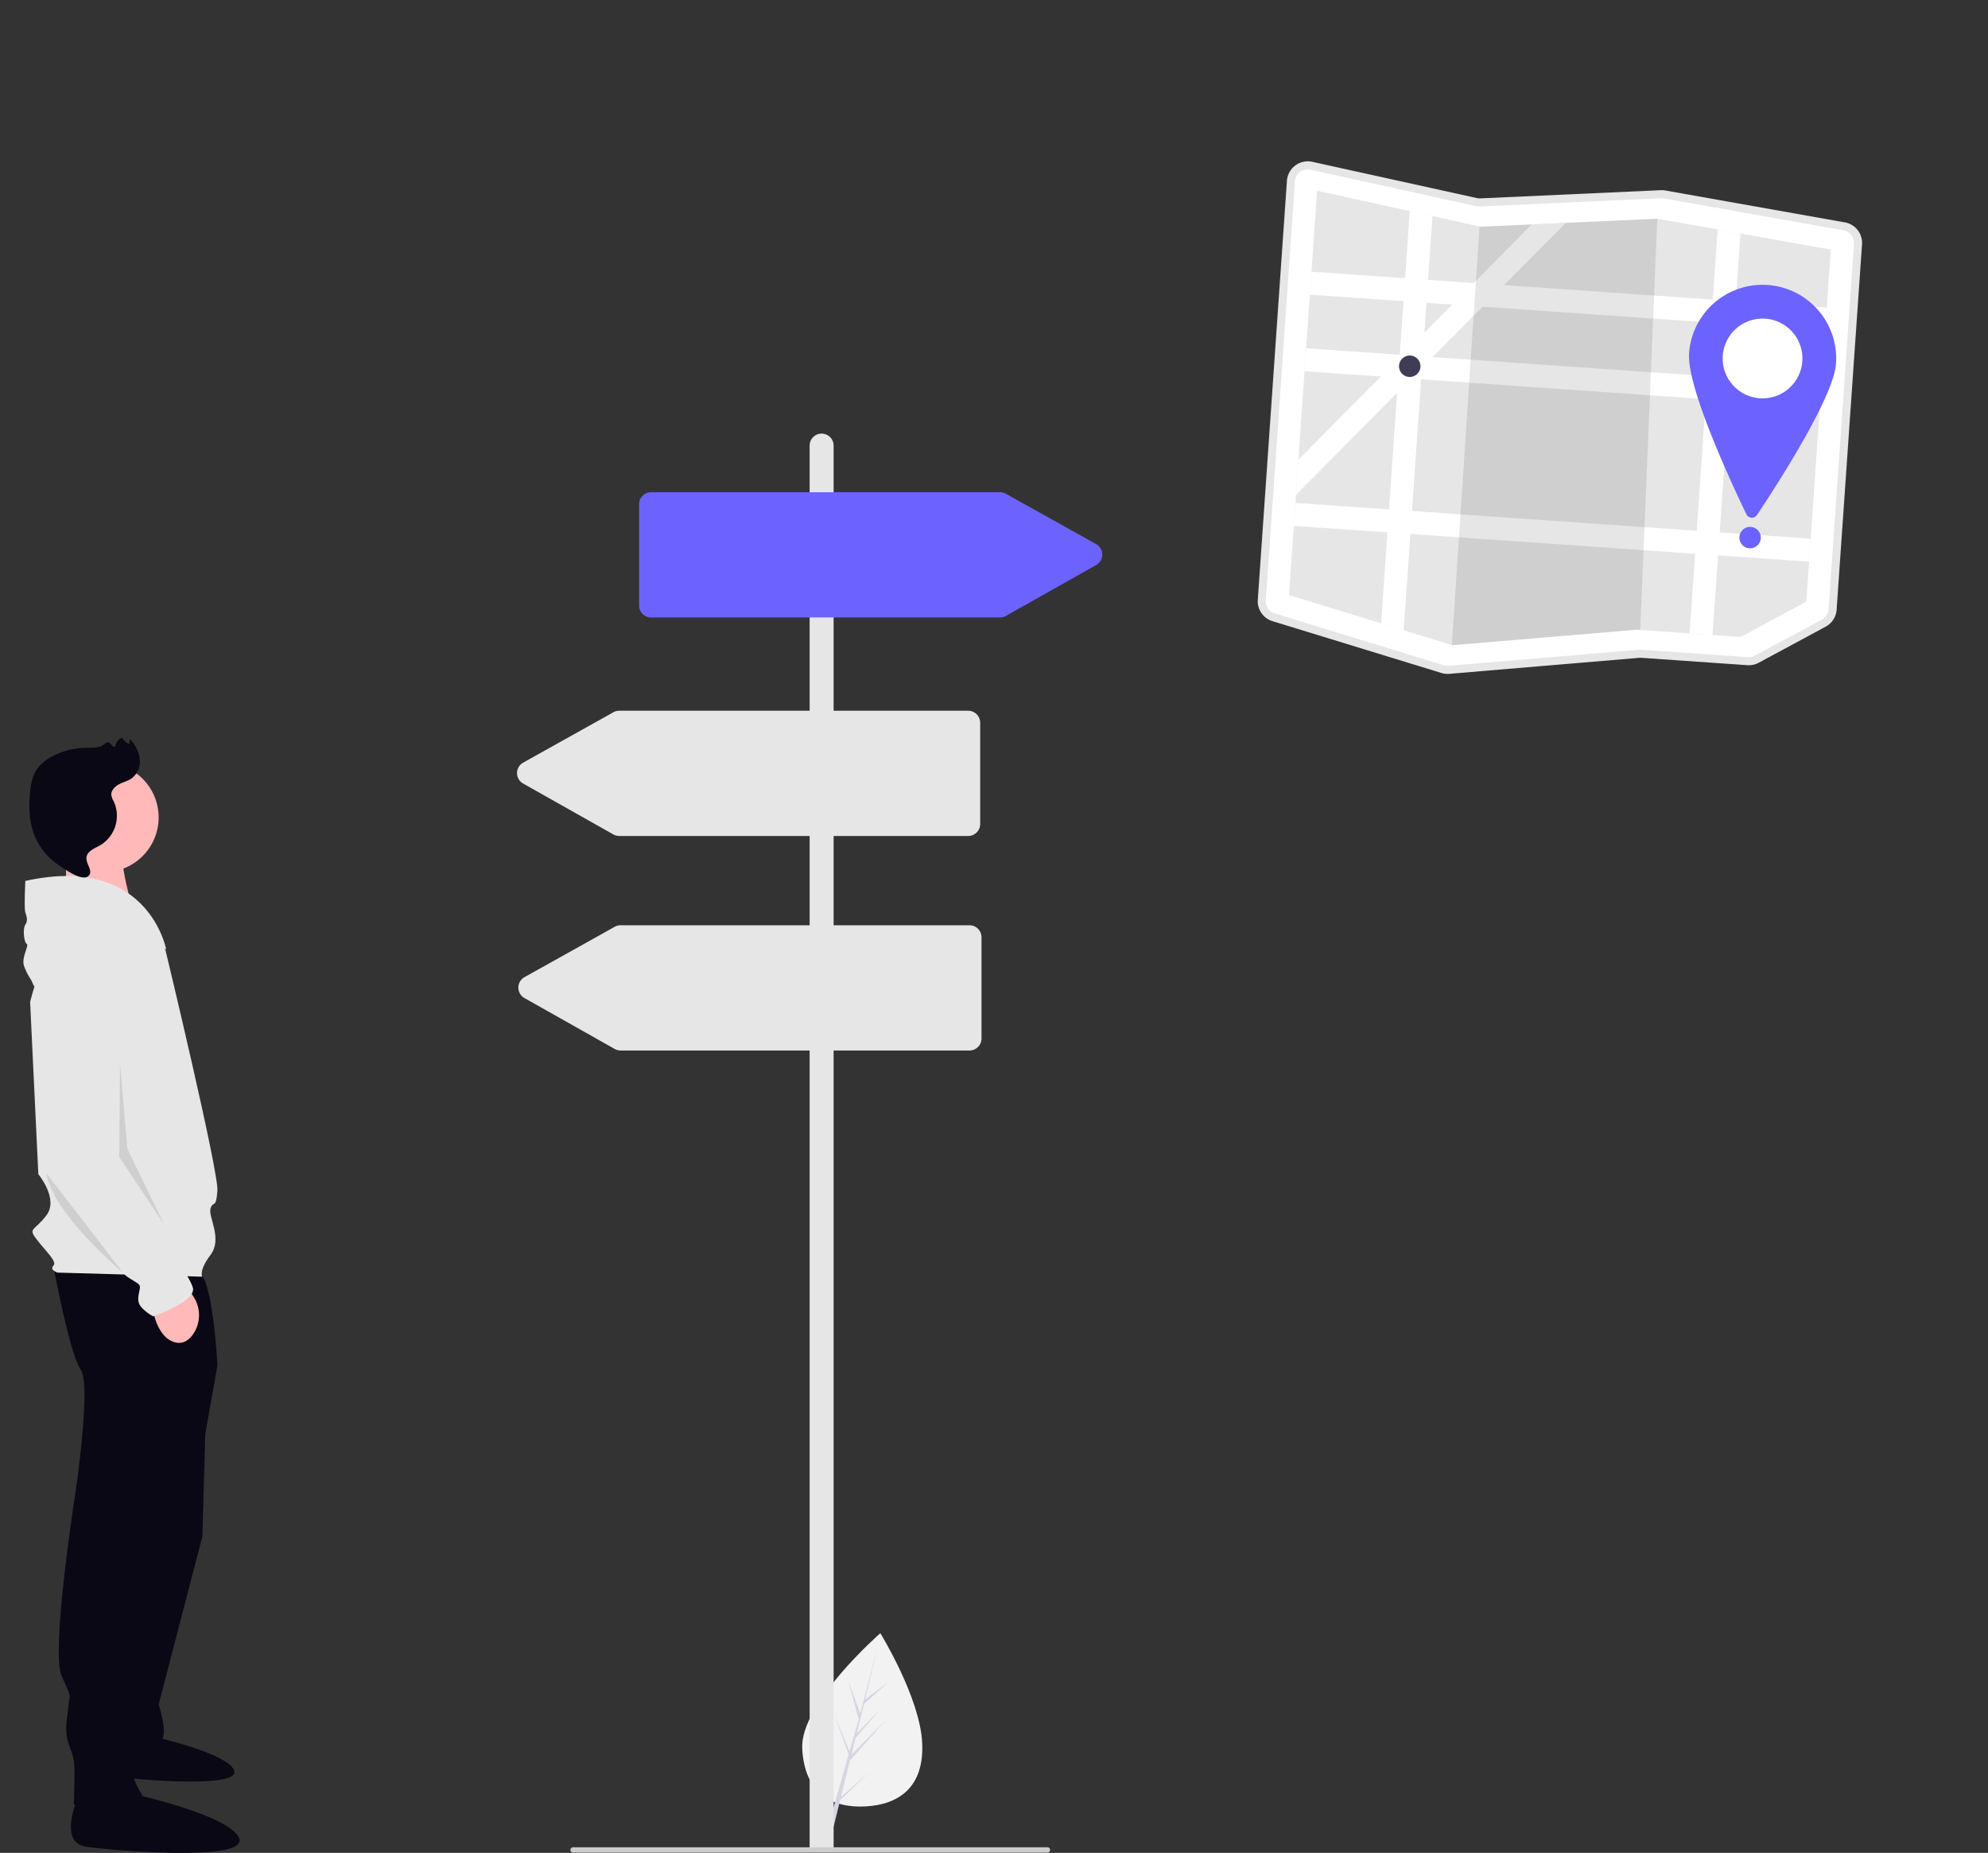 <svg xmlns="http://www.w3.org/2000/svg" width="799.88" height="745.456" viewBox="0 0 799.88 745.456" xmlns:xlink="http://www.w3.org/1999/xlink" role="img" artist="Katerina Limpitsouni" source="https://undraw.co/">
  <rect x="0" y="0" width="799.88" height="745.456" fill="#333333" stroke="none"/>
  <g id="Group_119" data-name="Group 119" transform="translate(-745.929 -179.752)">
    <g id="Group_118" data-name="Group 118" transform="translate(0 -51.532)">
      <path id="Path_1863-401" data-name="Path 1863" d="M48.324,44.737c0,18.2-10.818,24.551-24.162,24.551S0,62.934,0,44.737,33.817,0,33.817,0,48.324,26.541,48.324,44.737Z" transform="translate(1066.363 890.107) rotate(-3)" fill="#f2f2f2"/>
      <path id="Path_1864-402" data-name="Path 1864" d="M9.711,63.113l.247-15.229,10.3-18.841L10,45.5l.111-6.848,7.1-13.631L10.138,36.835h0l.2-12.316,7.6-10.852L10.37,22.583,10.495,0,9.709,29.9l.065-1.233L2.046,16.834l7.6,14.2L8.93,44.785l-.021-.365L0,31.972,8.881,45.709l-.09,1.72-.016.026.007.141-1.827,34.9H9.4l.293-18.025,8.86-13.7Z" transform="translate(1089.015 890.604) rotate(13)" fill="#d6d6e3"/>
      <g id="Group_116" data-name="Group 116" transform="translate(1297.029 231.285) rotate(25)">
        <path id="Path_1830-403" data-name="Path 1830" d="M141.344,231.136a7.549,7.549,0,0,1-1.676.432l-70.4,9.828a7.577,7.577,0,0,1-8.155-4.807L.507,78.9A7.609,7.609,0,0,1,5.952,68.744h0L72.16,53.969a6.045,6.045,0,0,0,1.47-.538l64.4-33.668a7.541,7.541,0,0,1,1.565-.609L210.46.261a7.594,7.594,0,0,1,9.063,4.623l52.84,137.5a7.572,7.572,0,0,1-1,7.275l-18.274,24.54a7.6,7.6,0,0,1-3.374,2.558L209.778,192.1a6.03,6.03,0,0,0-.83.395L142.4,230.635A7.612,7.612,0,0,1,141.344,231.136Z" transform="translate(0.811 0.812)" fill="#fff"/>
        <path id="Path_1831-404" data-name="Path 1831" d="M161.668,9.508l-9,2.4L128.82,18.269l-.042.01L96.127,35.351,84.01,41.687l-.006,0L65.806,51.2l-.5.112L46.4,55.532l-9.137,2.043L0,65.89,58.5,218.118l38.4-5.359,9.416-1.317,20.069-2.8.233-.03,64.489-36.961,39.237-15.079,17.914-24.056L197.337,0Z" transform="translate(13.242 12.586)" fill="#e6e6e6"/>
        <rect id="Rectangle_427" data-name="Rectangle 427" width="207.84" height="9.261" transform="translate(24.964 108.973) rotate(-21.022)" fill="#fff"/>
        <rect id="Rectangle_428" data-name="Rectangle 428" width="207.84" height="9.261" transform="translate(36.038 137.79) rotate(-21.022)" fill="#fff"/>
        <rect id="Rectangle_429" data-name="Rectangle 429" width="207.84" height="9.261" transform="translate(58.408 196) rotate(-21.022)" fill="#fff"/>
        <path id="Path_1832-405" data-name="Path 1832" d="M9,0,67.081,151.133l-8.644,3.323L0,2.4Z" transform="translate(165.91 22.093)" fill="#fff"/>
        <path id="Path_1833-406" data-name="Path 1833" d="M57.2,0,45.276,33.184,41.141,44.7,31.494,71.554,29.427,77.3l-2.069,5.769L24.634,90.64,5.083,145.052,0,131.825,15.942,87.454l3.607-10.046.529-1.467,4.265-11.878,5.382-14.98,4.135-11.513L45.08,6.339l0,0Z" transform="translate(52.167 47.937)" fill="#fff"/>
        <path id="Path_1834-407" data-name="Path 1834" d="M127.211,152.838l-1.407.54L61.315,190.34l-.234.029L0,33.047l.5-.112,18.2-9.514,0,0,12.118-6.337L63.471.01,63.514,0Z" transform="translate(78.549 30.854)" opacity="0.1"/>
        <path id="Path_1835-408" data-name="Path 1835" d="M142.445,232.705a8.393,8.393,0,0,1-1.855.478l-70.4,9.828a8.385,8.385,0,0,1-9.025-5.32L.56,80a8.421,8.421,0,0,1,6.026-11.24L72.794,53.989a5.265,5.265,0,0,0,1.271-.465l64.4-33.668a8.372,8.372,0,0,1,1.732-.674L211.062.289A8.4,8.4,0,0,1,221.091,5.4l52.84,137.5a8.38,8.38,0,0,1-1.106,8.051l-18.274,24.539a8.408,8.408,0,0,1-3.733,2.831L210.88,193.668a5.229,5.229,0,0,0-.718.341L143.614,232.15A8.414,8.414,0,0,1,142.445,232.705ZM6.563,72.151a5.177,5.177,0,0,0-2.973,6.688l60.6,157.689a5.154,5.154,0,0,0,5.548,3.27l70.4-9.828a5.2,5.2,0,0,0,1.859-.635l66.549-38.141a8.442,8.442,0,0,1,1.166-.554l39.937-15.348a5.171,5.171,0,0,0,2.3-1.74l18.274-24.539a5.15,5.15,0,0,0,.68-4.949l-52.84-137.5A5.166,5.166,0,0,0,211.9,3.424L141.029,22.317a5.334,5.334,0,0,0-1.064.414L75.568,56.4a8.563,8.563,0,0,1-2.067.756L7.293,71.931a5.152,5.152,0,0,0-.731.221Z" transform="translate(0 0)" fill="#e6e6e6"/>
        <path id="Path_1836-409" data-name="Path 1836" d="M9.137,0,69.054,155.911l-9.415,1.316L0,2.043Z" transform="translate(50.507 68.118)" fill="#fff"/>
        <circle id="Ellipse_373" data-name="Ellipse 373" cx="4.322" cy="4.322" r="4.322" transform="translate(72.555 122.406)" fill="#3f3d56"/>
        <circle id="Ellipse_374" data-name="Ellipse 374" cx="4.322" cy="4.322" r="4.322" transform="translate(225.799 127.012)" fill="#6c63ff"/>
        <path id="Path_1837-410" data-name="Path 1837" d="M57.309,19.013c4.905,12.764-1,55.063-3.074,68.641a2.468,2.468,0,0,1-4,1.538C39.6,80.5,6.886,53.04,1.98,40.276A29.637,29.637,0,0,1,57.309,19.013Z" transform="translate(174.562 34.259)" fill="#6c63ff"/>
        <circle id="Ellipse_375" data-name="Ellipse 375" cx="16.053" cy="16.053" r="16.053" transform="translate(188.154 47.85)" fill="#fff"/>
      </g>
      <path id="Path_1843-411" data-name="Path 1843" d="M815.13,754.1h-9.649V188.574a4.824,4.824,0,1,1,9.649,0Z" transform="translate(266.208 221.979)" fill="#e6e6e6"/>
      <path id="Path_1844-412" data-name="Path 1844" d="M930.357,716.394h-190.3a1.1,1.1,0,1,1,0-2.144h190.3a1.1,1.1,0,1,1,0,2.144Z" transform="translate(236.736 260.218)" fill="#ccc"/>
      <path id="Path_1845-413" data-name="Path 1845" d="M886.695,256.138H746.306a4.83,4.83,0,0,1-4.824-4.824V210.574a4.83,4.83,0,0,1,4.824-4.824h140.4a4.835,4.835,0,0,1,2.351.612l36.306,20.261a4.824,4.824,0,0,1,.019,8.415l-36.316,20.478A4.838,4.838,0,0,1,886.695,256.138Z" transform="translate(261.595 223.564)" fill="#6c63ff"/>
      <path id="Path_1846-414" data-name="Path 1846" d="M877.187,338.138H736.8a4.836,4.836,0,0,1-2.369-.622l-36.316-20.478a4.824,4.824,0,0,1,.019-8.415l36.306-20.261a4.834,4.834,0,0,1,2.351-.612h140.4a4.83,4.83,0,0,1,4.824,4.824v40.739a4.83,4.83,0,0,1-4.824,4.824Z" transform="translate(258.292 229.475)" fill="#e6e6e6"/>
      <path id="Path_1847-415" data-name="Path 1847" d="M877.687,418.638H737.3a4.836,4.836,0,0,1-2.369-.622l-36.316-20.478a4.824,4.824,0,0,1,.019-8.415l36.306-20.261a4.834,4.834,0,0,1,2.351-.612h140.4a4.83,4.83,0,0,1,4.824,4.824v40.739a4.83,4.83,0,0,1-4.824,4.824Z" transform="translate(258.328 235.278)" fill="#e6e6e6"/>
      <g id="Group_117" data-name="Group 117" transform="translate(745.929 517.225)">
        <path id="Path_1871-416" data-name="Path 1871" d="M377.224,594.882l-1.65,57.747-17.6,67.647s3.85,11.549,1.1,14.3-15.4,7.7-15.4,7.7l10.449-144.093Z" transform="translate(-294.154 -320.443)" fill="#090814"/>
        <path id="Path_1872-417" data-name="Path 1872" d="M336.774,779.59s-6.276,13.807,2.51,15.063,49.372,4.6,46.862-2.51-33.054-13.807-33.054-13.807Z" transform="translate(-291.913 -365.739)" fill="#090814"/>
        <path id="Path_1873-418" data-name="Path 1873" d="M306.431,526.908s6.6,35.748,11,41.8-2.2,50.047-2.2,50.047-9.9,63.247-5.5,73.146,3.3,6.6,2.75,12.1-1.65,9.9,0,14.849,1.65,4.4,2.2,7.15,0,17.6,0,17.6,23.649,8.25,27.5-3.85c0,0-5.5-7.7-3.85-13.749a73.245,73.245,0,0,0,2.75-18.7V695.749l25.3-94.6,6.05-34.1s-1.65-34.648-7.7-37.948S306.431,526.908,306.431,526.908Z" transform="translate(-284.957 -303.616)" fill="#090814"/>
        <path id="Path_1874-419" data-name="Path 1874" d="M318.64,810.507s-8.25,18.149,3.3,19.8,64.9,6.05,61.6-3.3-43.448-18.149-43.448-18.149Z" transform="translate(-287.267 -373.276)" fill="#090814"/>
        <circle id="Ellipse_383" data-name="Ellipse 383" cx="21.999" cy="21.999" r="21.999" transform="translate(19.829 20.925)" fill="#ffb9b9"/>
        <path id="Path_1875-420" data-name="Path 1875" d="M312.932,300.054l.41,28.094,26.971.091s-6.845-21.993-3.779-26.592S312.932,300.054,312.932,300.054Z" transform="translate(-286.563 -247.409)" fill="#ffb9b9"/>
        <path id="Path_1876-421" data-name="Path 1876" d="M348.463,352.737s-19.249-24.749-34.1-14.3-20.349,35.2-20.349,35.2l3.3,69.3s8.25,9.9,3.3,16.5-7.7,4.95-3.85,9.9,8.25,8.8,6.6,10.45,1.65,2.75,1.65,2.75l58.3,1.65s-1.65-2.2,3.3-8.8-1.1-15.4,0-18.7,2.2.55,2.75-7.15S348.463,352.737,348.463,352.737Z" transform="translate(-281.892 -256.489)" fill="#e6e6e6"/>
        <path id="Path_1877-422" data-name="Path 1877" d="M359.011,544.88s1.1,13.749,9.35,15.949c3.094.825,5.414-.748,7.106-3.036a13.506,13.506,0,0,0,.432-15.153l-2.038-3.26Z" transform="translate(-297.94 -306.739)" fill="#ffb9b9"/>
        <path id="Path_1878-423" data-name="Path 1878" d="M291.2,320.741s-.55,11,0,12.649,1.1,3.3,0,4.95-.55,7.15.55,7.7-2.2,5.5-1.1,8.8a23.858,23.858,0,0,0,2.75,5.5c.55,1.1,1.436,3.071,1.436,3.071S311,328.991,324.2,337.24s23.649,11,23.649,11S340.7,309.742,291.2,320.741Z" transform="translate(-281.006 -252.267)" fill="#e6e6e6"/>
        <path id="Path_1879-424" data-name="Path 1879" d="M317.277,355.3s-17.6,1.65-16.5,24.749-1.65,59.4-1.65,59.4,30.249,46.2,35.2,49.5,5.5,2.75,4.95,5.5-1.1,4.95,1.1,7.15a18.992,18.992,0,0,0,4.4,3.3s17.6-6.05,15.949-11.549-9.35-14.3-9.35-14.3-13.2-21.449-13.749-24.749-.55-2.75-2.2-4.4-6.05-8.25-6.05-11.549V427.9l4.611-55.842a16.189,16.189,0,0,0-4.293-12.537A14.007,14.007,0,0,0,317.277,355.3Z" transform="translate(-283.154 -261.256)" fill="#e6e6e6"/>
        <path id="Path_1881-425" data-name="Path 1881" d="M302.68,477.514l30.873,40.065S305.125,493.815,302.68,477.514Z" transform="translate(-284.031 -291.464)" opacity="0.1"/>
        <path id="Path_1882-426" data-name="Path 1882" d="M98.617,359.249l-.292,37.838,17.931,26.9-14.671-30.157Z" transform="translate(-50.335 -217.557)" opacity="0.1"/>
        <path id="Path_1412-427" data-name="Path 1412" d="M41.151,7.3c-1.844.11-3.644-.513-5.476-.756A13.859,13.859,0,0,0,20.862,16.879a7.929,7.929,0,0,1-.758,2.469c-1.008,1.646-3.3,1.96-5.2,1.582s-3.687-1.264-5.615-1.366a8.6,8.6,0,0,0-7.42,4.2,14.241,14.241,0,0,0-1.821,8.6l1.427-1.5a7.248,7.248,0,0,1,.646,3.939A4.571,4.571,0,0,0,6.453,33.7c1.258-.134.309,2.334,1.243,3.187a2.162,2.162,0,0,0,1.521.285c2.677-.026,4.842,2.022,6.951,3.67A29.539,29.539,0,0,0,28.645,46.53a16.413,16.413,0,0,0,9.1-.441A19.445,19.445,0,0,0,43.9,41.728c4.488-4.315,8.462-9.385,10.329-15.325a25.8,25.8,0,0,0,.124-14.959C53.595,8.9,51.328.209,48.008.007,43.838-.248,46.342,6.993,41.151,7.3Z" transform="matrix(-0.777, 0.629, -0.629, -0.777, 72.602, 36.494)" fill="#090814"/>
      </g>
    </g>
  </g>
</svg>